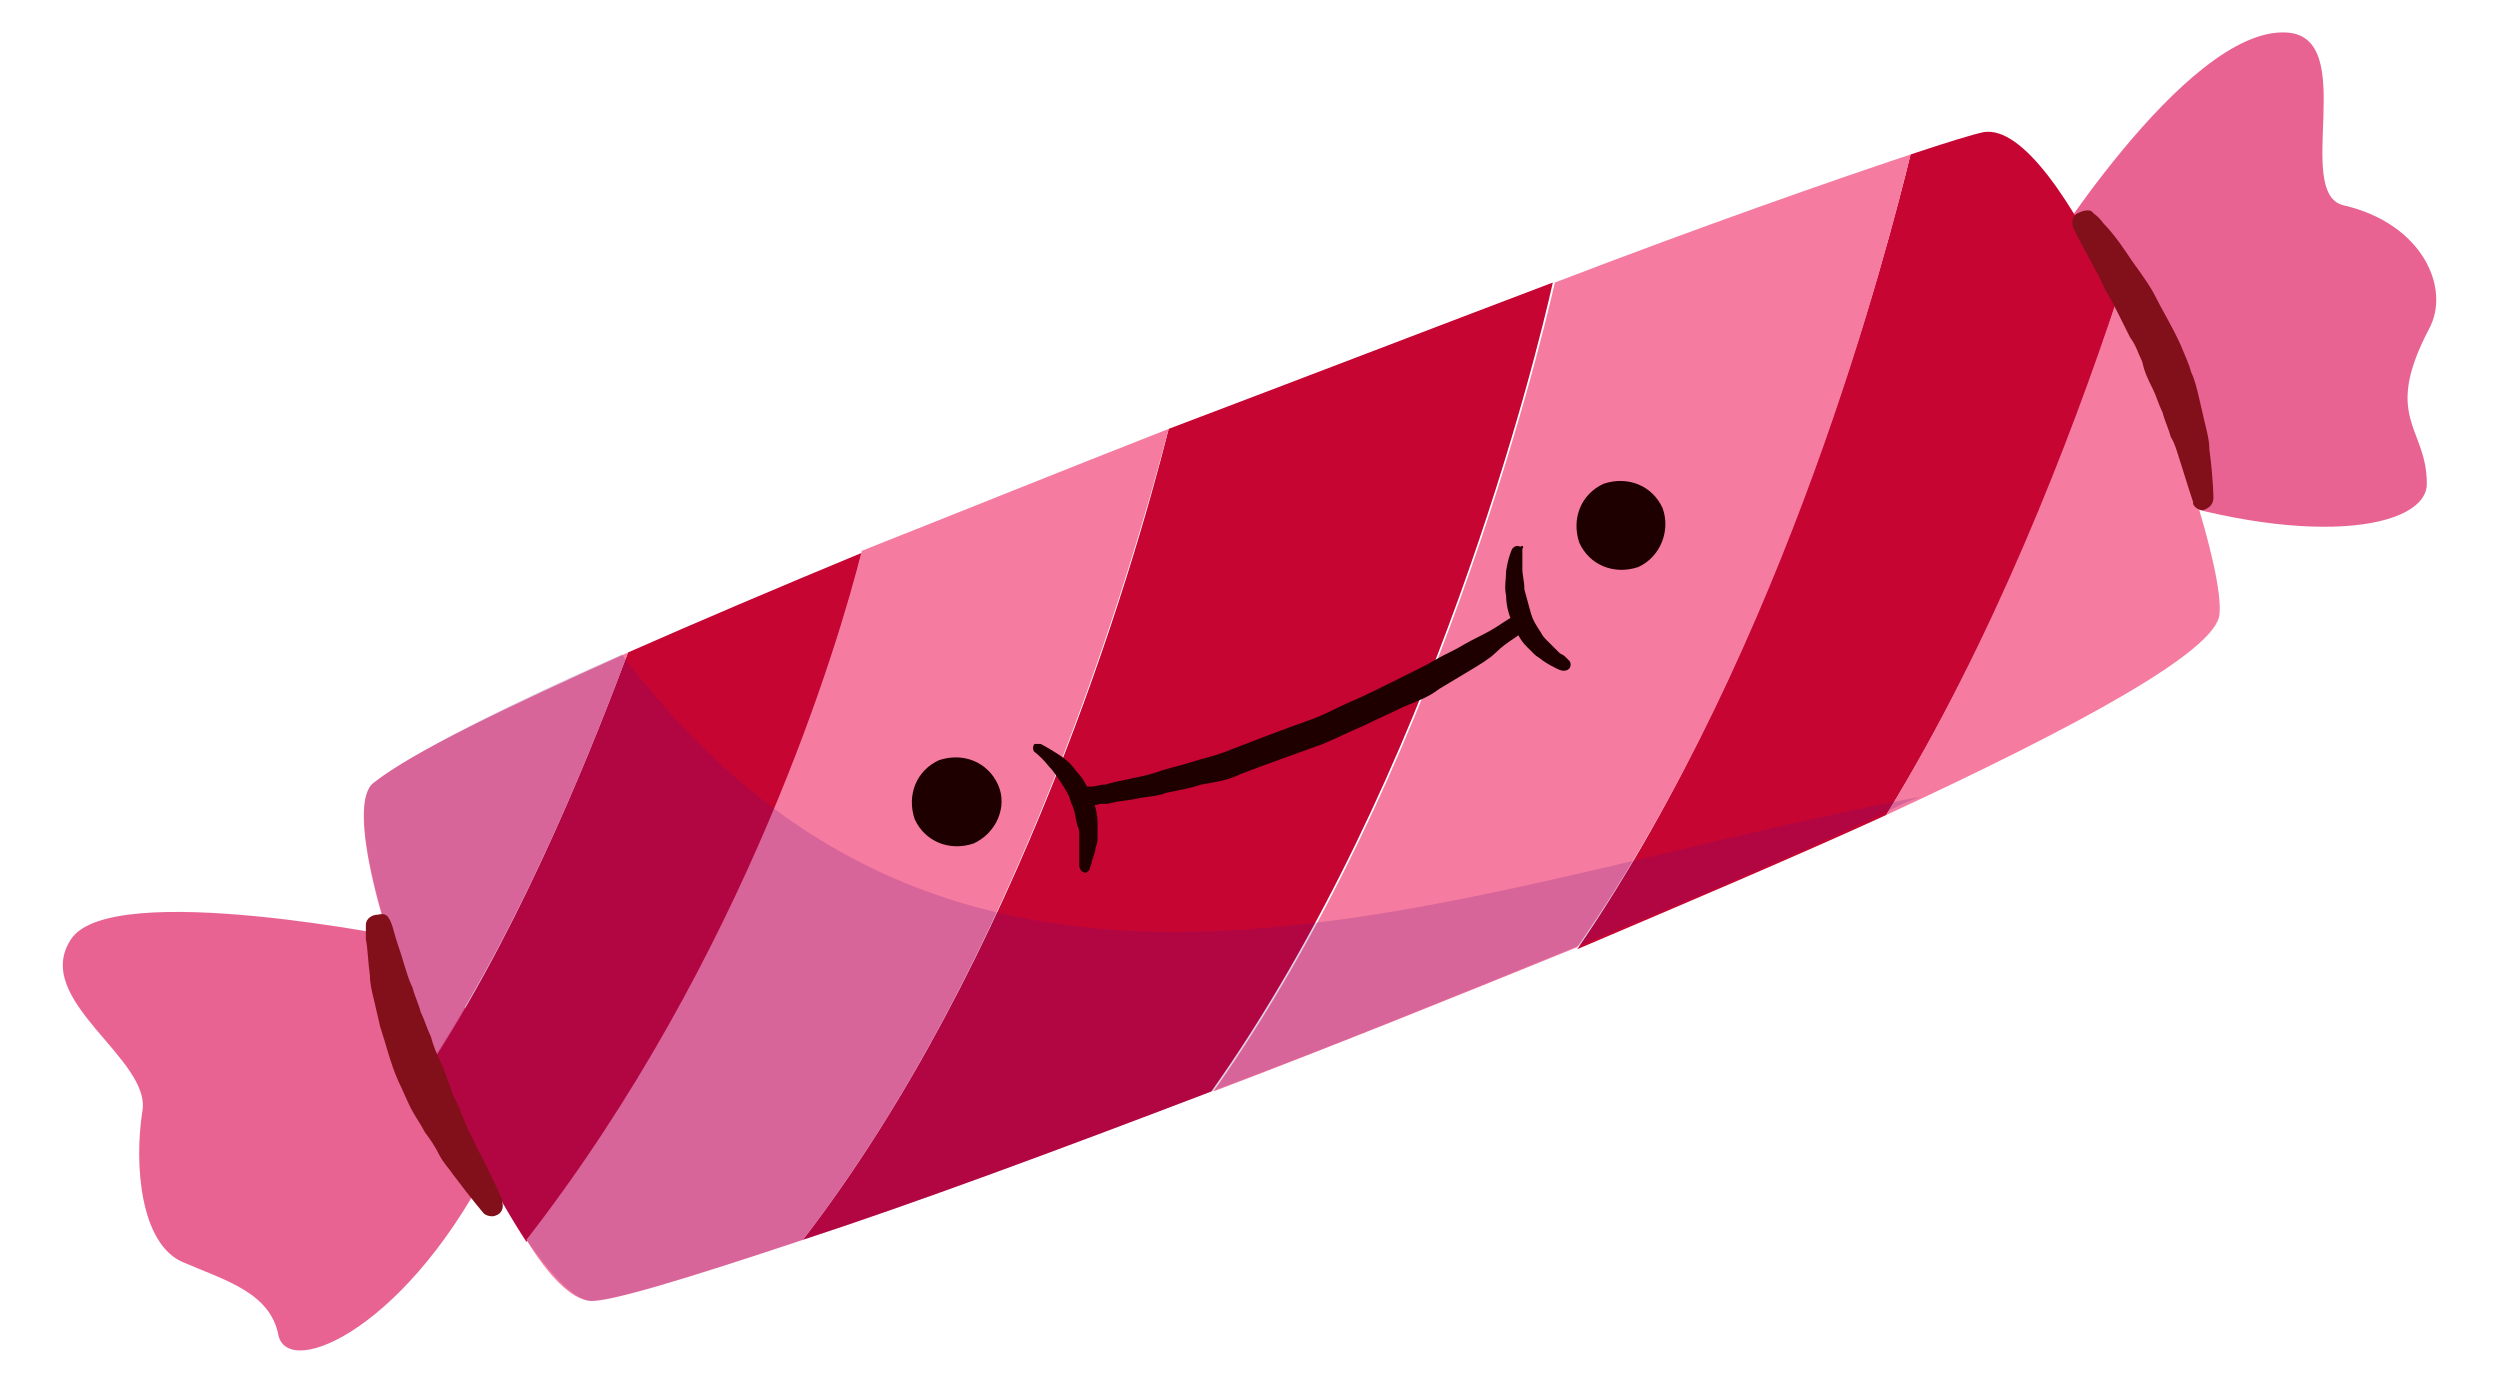 <?xml version="1.0" encoding="utf-8"?>
<!-- Generator: Adobe Illustrator 24.0.0, SVG Export Plug-In . SVG Version: 6.00 Build 0)  -->
<svg version="1.1" id="Capa_1" xmlns="http://www.w3.org/2000/svg" xmlns:xlink="http://www.w3.org/1999/xlink" x="0px" y="0px"
	 viewBox="0 0 123 68" style="enable-background:new 0 0 123 68;" xml:space="preserve">
<style type="text/css">
	.st0{fill:#E86392;}
	.st1{fill:#C60533;}
	.st2{fill:#F57CA0;}
	.st3{opacity:0.2;fill:#650E80;}
	.st4{fill:#81101B;}
	.st5{fill:#1F0000;}
</style>
<g>
	<g>
		<path class="st0" d="M20.1,46.2c0,0-14.6-3-16.6,0c-2,3,4,5.9,3.5,8.5c-0.4,2.6-0.1,6.5,2,7.4c2.1,0.9,4.3,1.5,4.7,3.6
			c0.5,2.2,6.5-0.4,10.7-9C24.5,56.6,23.9,48,20.1,46.2z"/>
		<path class="st0" d="M100.1,13.4c0,0,7.4-12.1,12.4-11.8c3.6,0.2,0.3,7.9,2.8,8.5c3.9,0.9,5.3,4.1,4.2,6.1
			c-2.3,4.4-0.1,4.8-0.1,7.6c0,2.2-5.9,3.3-14.9,0.2C104.5,23.9,98.8,17.5,100.1,13.4z"/>
		<g>
			<path class="st1" d="M104.2,14.6c-2.3,7.2-6.1,16.9-11.4,25.5c-4.6,2.1-9.8,4.3-15.2,6.6C87.8,31.8,92.9,12.1,94,7.6
				c1.8-0.6,3.1-1,3.6-1.1C99.5,6.2,102,9.9,104.2,14.6z"/>
			<path class="st1" d="M76.4,13.9c-0.8,3.6-5.9,24.4-16.8,39.8C52,56.6,45,59.2,39.5,61c10.5-13.6,16.2-32.7,18-39.9
				C64.1,18.6,70.6,16.1,76.4,13.9z"/>
			<path class="st1" d="M30.9,32.1c3.4-1.5,7.4-3.2,11.5-4.9c-1.1,4.4-5.7,20-16.5,33.9c-1.5-2.3-3.2-5.6-4.6-8.9
				C26,44.9,29.4,36.1,30.9,32.1z"/>
			<path class="st2" d="M104.2,14.6c2.8,6,5.2,13.5,5,15.6c-0.1,1.8-6.9,5.5-16.4,9.9C98.1,31.4,101.8,21.8,104.2,14.6z"/>
			<path class="st2" d="M94,7.6c-1.1,4.5-6.1,24.2-16.4,39c-5.9,2.4-12.1,4.9-17.9,7.1c10.9-15.4,16-36.3,16.8-39.8
				C83.8,11.1,90.1,8.9,94,7.6z"/>
			<path class="st2" d="M57.5,21.1c-1.9,7.2-7.5,26.3-18,39.9c-5.7,1.9-9.6,3.1-10.5,3c-0.9-0.1-2-1.2-3.1-3
				c10.8-13.9,15.4-29.5,16.5-33.9C47.2,25.2,52.4,23.1,57.5,21.1z"/>
			<path class="st2" d="M30.9,32.1c-1.5,4-4.9,12.8-9.6,20c-2.6-6.2-4.3-12.6-2.9-13.6C20.3,37,24.9,34.8,30.9,32.1z"/>
		</g>
		<path class="st3" d="M30.6,32.2c-5.9,2.6-10.4,4.9-12.2,6.3c-1.4,1,0.4,7.5,2.9,13.6c1.4,3.4,3,6.7,4.6,8.9c1.2,1.7,2.3,2.9,3.1,3
			c0.8,0.1,4.8-1.1,10.5-3c5.5-1.8,12.5-4.4,20.1-7.3c5.9-2.2,12-4.7,17.9-7.1c5.4-2.2,10.7-4.5,15.2-6.6c0.6-0.3,1.2-0.6,1.8-0.8
			C71.4,43.5,47.6,54.8,30.6,32.2z"/>
		<path class="st4" d="M19.2,45.3c0,0,0.1,0.2,0.2,0.6c0.1,0.4,0.3,0.9,0.5,1.6c0.1,0.3,0.2,0.7,0.4,1.1c0.1,0.4,0.3,0.8,0.4,1.2
			c0.2,0.4,0.3,0.8,0.5,1.2c0.1,0.4,0.3,0.9,0.5,1.3c0.2,0.4,0.3,0.8,0.5,1.3c0.1,0.4,0.4,0.8,0.5,1.2c0.2,0.4,0.3,0.8,0.5,1.1
			c0.2,0.4,0.3,0.7,0.5,1c0.6,1.2,1,2.1,1,2.1l0,0.1c0.1,0.3,0,0.6-0.3,0.7c-0.2,0.1-0.5,0-0.6-0.1c0,0-0.6-0.7-1.5-1.9
			c-0.2-0.3-0.5-0.6-0.7-1c-0.2-0.4-0.4-0.7-0.7-1.1c-0.2-0.4-0.5-0.8-0.7-1.2c-0.2-0.4-0.4-0.9-0.6-1.3c-0.4-0.9-0.6-1.8-0.9-2.7
			c-0.1-0.4-0.2-0.9-0.3-1.3c-0.1-0.4-0.2-0.8-0.2-1.2c-0.1-0.7-0.1-1.3-0.2-1.8c0-0.4,0-0.7,0-0.7l0,0c0-0.3,0.3-0.5,0.6-0.5
			C19,44.9,19.1,45.1,19.2,45.3z"/>
		<path class="st4" d="M103,10.5c0,0,0.2,0.1,0.5,0.5c0.3,0.3,0.7,0.8,1.1,1.4c0.2,0.3,0.4,0.6,0.7,1c0.2,0.3,0.5,0.7,0.7,1.1
			c0.4,0.8,0.9,1.6,1.3,2.5c0.2,0.5,0.4,0.9,0.5,1.3c0.2,0.4,0.3,0.9,0.4,1.3c0.1,0.4,0.2,0.9,0.3,1.3c0.1,0.4,0.2,0.8,0.2,1.2
			c0.2,1.5,0.2,2.4,0.2,2.4c0,0.3-0.2,0.5-0.5,0.6c-0.2,0-0.4-0.1-0.5-0.3l0-0.1c0,0-0.3-0.9-0.7-2.2c-0.1-0.3-0.2-0.7-0.4-1
			c-0.1-0.4-0.3-0.8-0.4-1.2c-0.2-0.4-0.3-0.8-0.5-1.2c-0.2-0.4-0.4-0.8-0.5-1.3c-0.2-0.4-0.3-0.8-0.6-1.2c-0.2-0.4-0.4-0.8-0.6-1.2
			c-0.2-0.4-0.4-0.8-0.6-1.1c-0.2-0.4-0.3-0.7-0.5-1c-0.3-0.6-0.6-1.1-0.8-1.5c-0.2-0.4-0.3-0.6-0.3-0.6c-0.1-0.3,0-0.6,0.2-0.7
			C102.6,10.3,102.9,10.3,103,10.5L103,10.5z"/>
	</g>
	<path class="st5" d="M49.1,38.6c-0.5-1.1-1.7-1.6-2.9-1.2c-1.1,0.5-1.6,1.7-1.2,2.9c0.5,1.1,1.7,1.6,2.9,1.2
		C49,41,49.6,39.7,49.1,38.6z"/>
	<path class="st5" d="M81.8,25c-0.5-1.1-1.7-1.6-2.9-1.2c-1.1,0.5-1.6,1.7-1.2,2.9c0.5,1.1,1.7,1.6,2.9,1.2
		C81.7,27.4,82.2,26.1,81.8,25z"/>
	<g>
		<g>
			<path class="st5" d="M51.2,36.6c0,0,0.4,0.2,1,0.6c0.3,0.2,0.6,0.5,0.8,0.8c0.3,0.3,0.5,0.7,0.7,1.2c0.2,0.4,0.3,0.9,0.3,1.3
				c0,0.2,0,0.4,0,0.6c0,0.2,0,0.4-0.1,0.6c0,0.3-0.2,0.6-0.2,0.8c-0.1,0.2-0.1,0.3-0.1,0.3c-0.1,0.1-0.2,0.2-0.3,0.1
				c-0.1,0-0.2-0.2-0.2-0.3l0,0c0,0,0-0.1,0-0.3c0-0.1,0-0.2,0-0.3c0-0.1,0-0.3,0-0.4c0-0.1,0-0.3,0-0.5c0-0.2,0-0.3-0.1-0.5
				c-0.1-0.4-0.1-0.7-0.3-1.1c-0.1-0.4-0.3-0.7-0.5-1c-0.2-0.3-0.4-0.6-0.6-0.8c-0.4-0.5-0.7-0.7-0.7-0.7c-0.1-0.1-0.1-0.3,0-0.4
				C50.9,36.6,51.1,36.6,51.2,36.6z"/>
			<path class="st5" d="M74.9,27c0,0,0,0.4,0,1c0,0.3,0.1,0.6,0.1,1c0.1,0.4,0.2,0.7,0.3,1.1c0.1,0.4,0.3,0.7,0.5,1
				c0.1,0.2,0.2,0.3,0.3,0.4c0.1,0.1,0.2,0.2,0.3,0.3c0.1,0.1,0.2,0.2,0.3,0.3c0.1,0.1,0.2,0.1,0.3,0.2c0.1,0.1,0.2,0.2,0.2,0.2l0,0
				c0.1,0.1,0.1,0.3,0,0.4c-0.1,0.1-0.2,0.1-0.3,0.1c0,0-0.1,0-0.3-0.1c-0.2-0.1-0.4-0.2-0.7-0.4c-0.1-0.1-0.3-0.2-0.4-0.3
				c-0.1-0.1-0.3-0.3-0.4-0.4c-0.3-0.3-0.5-0.7-0.7-1.2c-0.2-0.4-0.3-0.9-0.3-1.3c-0.1-0.4,0-0.8,0-1.2c0.1-0.7,0.3-1.1,0.3-1.1
				c0.1-0.1,0.2-0.2,0.4-0.1C74.9,26.8,75,26.9,74.9,27z"/>
			<path class="st5" d="M53.4,38.7c0,0,0.1,0,0.3,0c0.2,0,0.4-0.1,0.7-0.1c0.6-0.2,1.5-0.3,2.5-0.6c0.5-0.2,1.1-0.3,1.7-0.5
				c0.6-0.2,1.2-0.3,1.9-0.6c1.3-0.5,2.6-1,4-1.5c0.6-0.2,1.3-0.6,2-0.9c0.7-0.3,1.3-0.6,1.9-0.9c0.6-0.3,1.2-0.6,1.8-0.9
				c0.5-0.3,1.1-0.6,1.5-0.8c0.5-0.3,0.9-0.5,1.3-0.7c0.4-0.2,0.7-0.4,1-0.6c0.3-0.2,0.5-0.3,0.6-0.4c0.1-0.1,0.2-0.1,0.2-0.1l0,0
				c0.2-0.1,0.4-0.1,0.5,0.1c0.1,0.2,0.1,0.4,0,0.5c0,0-0.1,0.1-0.2,0.2c-0.1,0.1-0.3,0.3-0.6,0.5c-0.3,0.2-0.6,0.4-0.9,0.7
				c-0.3,0.3-0.8,0.6-1.3,0.9c-0.5,0.3-1,0.6-1.5,0.9c-0.5,0.4-1.1,0.6-1.8,0.9c-0.6,0.3-1.3,0.6-1.9,0.9c-0.7,0.3-1.3,0.6-2,0.9
				c-1.4,0.5-2.8,1-4.1,1.5c-0.6,0.3-1.3,0.4-1.9,0.5c-0.6,0.2-1.2,0.3-1.7,0.4c-0.5,0.2-1.1,0.2-1.5,0.3c-0.5,0.1-0.8,0.1-1.2,0.2
				c-0.3,0.1-0.6,0-0.7,0.1c-0.2,0-0.3,0-0.3,0c-0.2,0-0.4-0.1-0.4-0.3C53.1,38.9,53.2,38.8,53.4,38.7L53.4,38.7z"/>
		</g>
	</g>
</g>
</svg>
